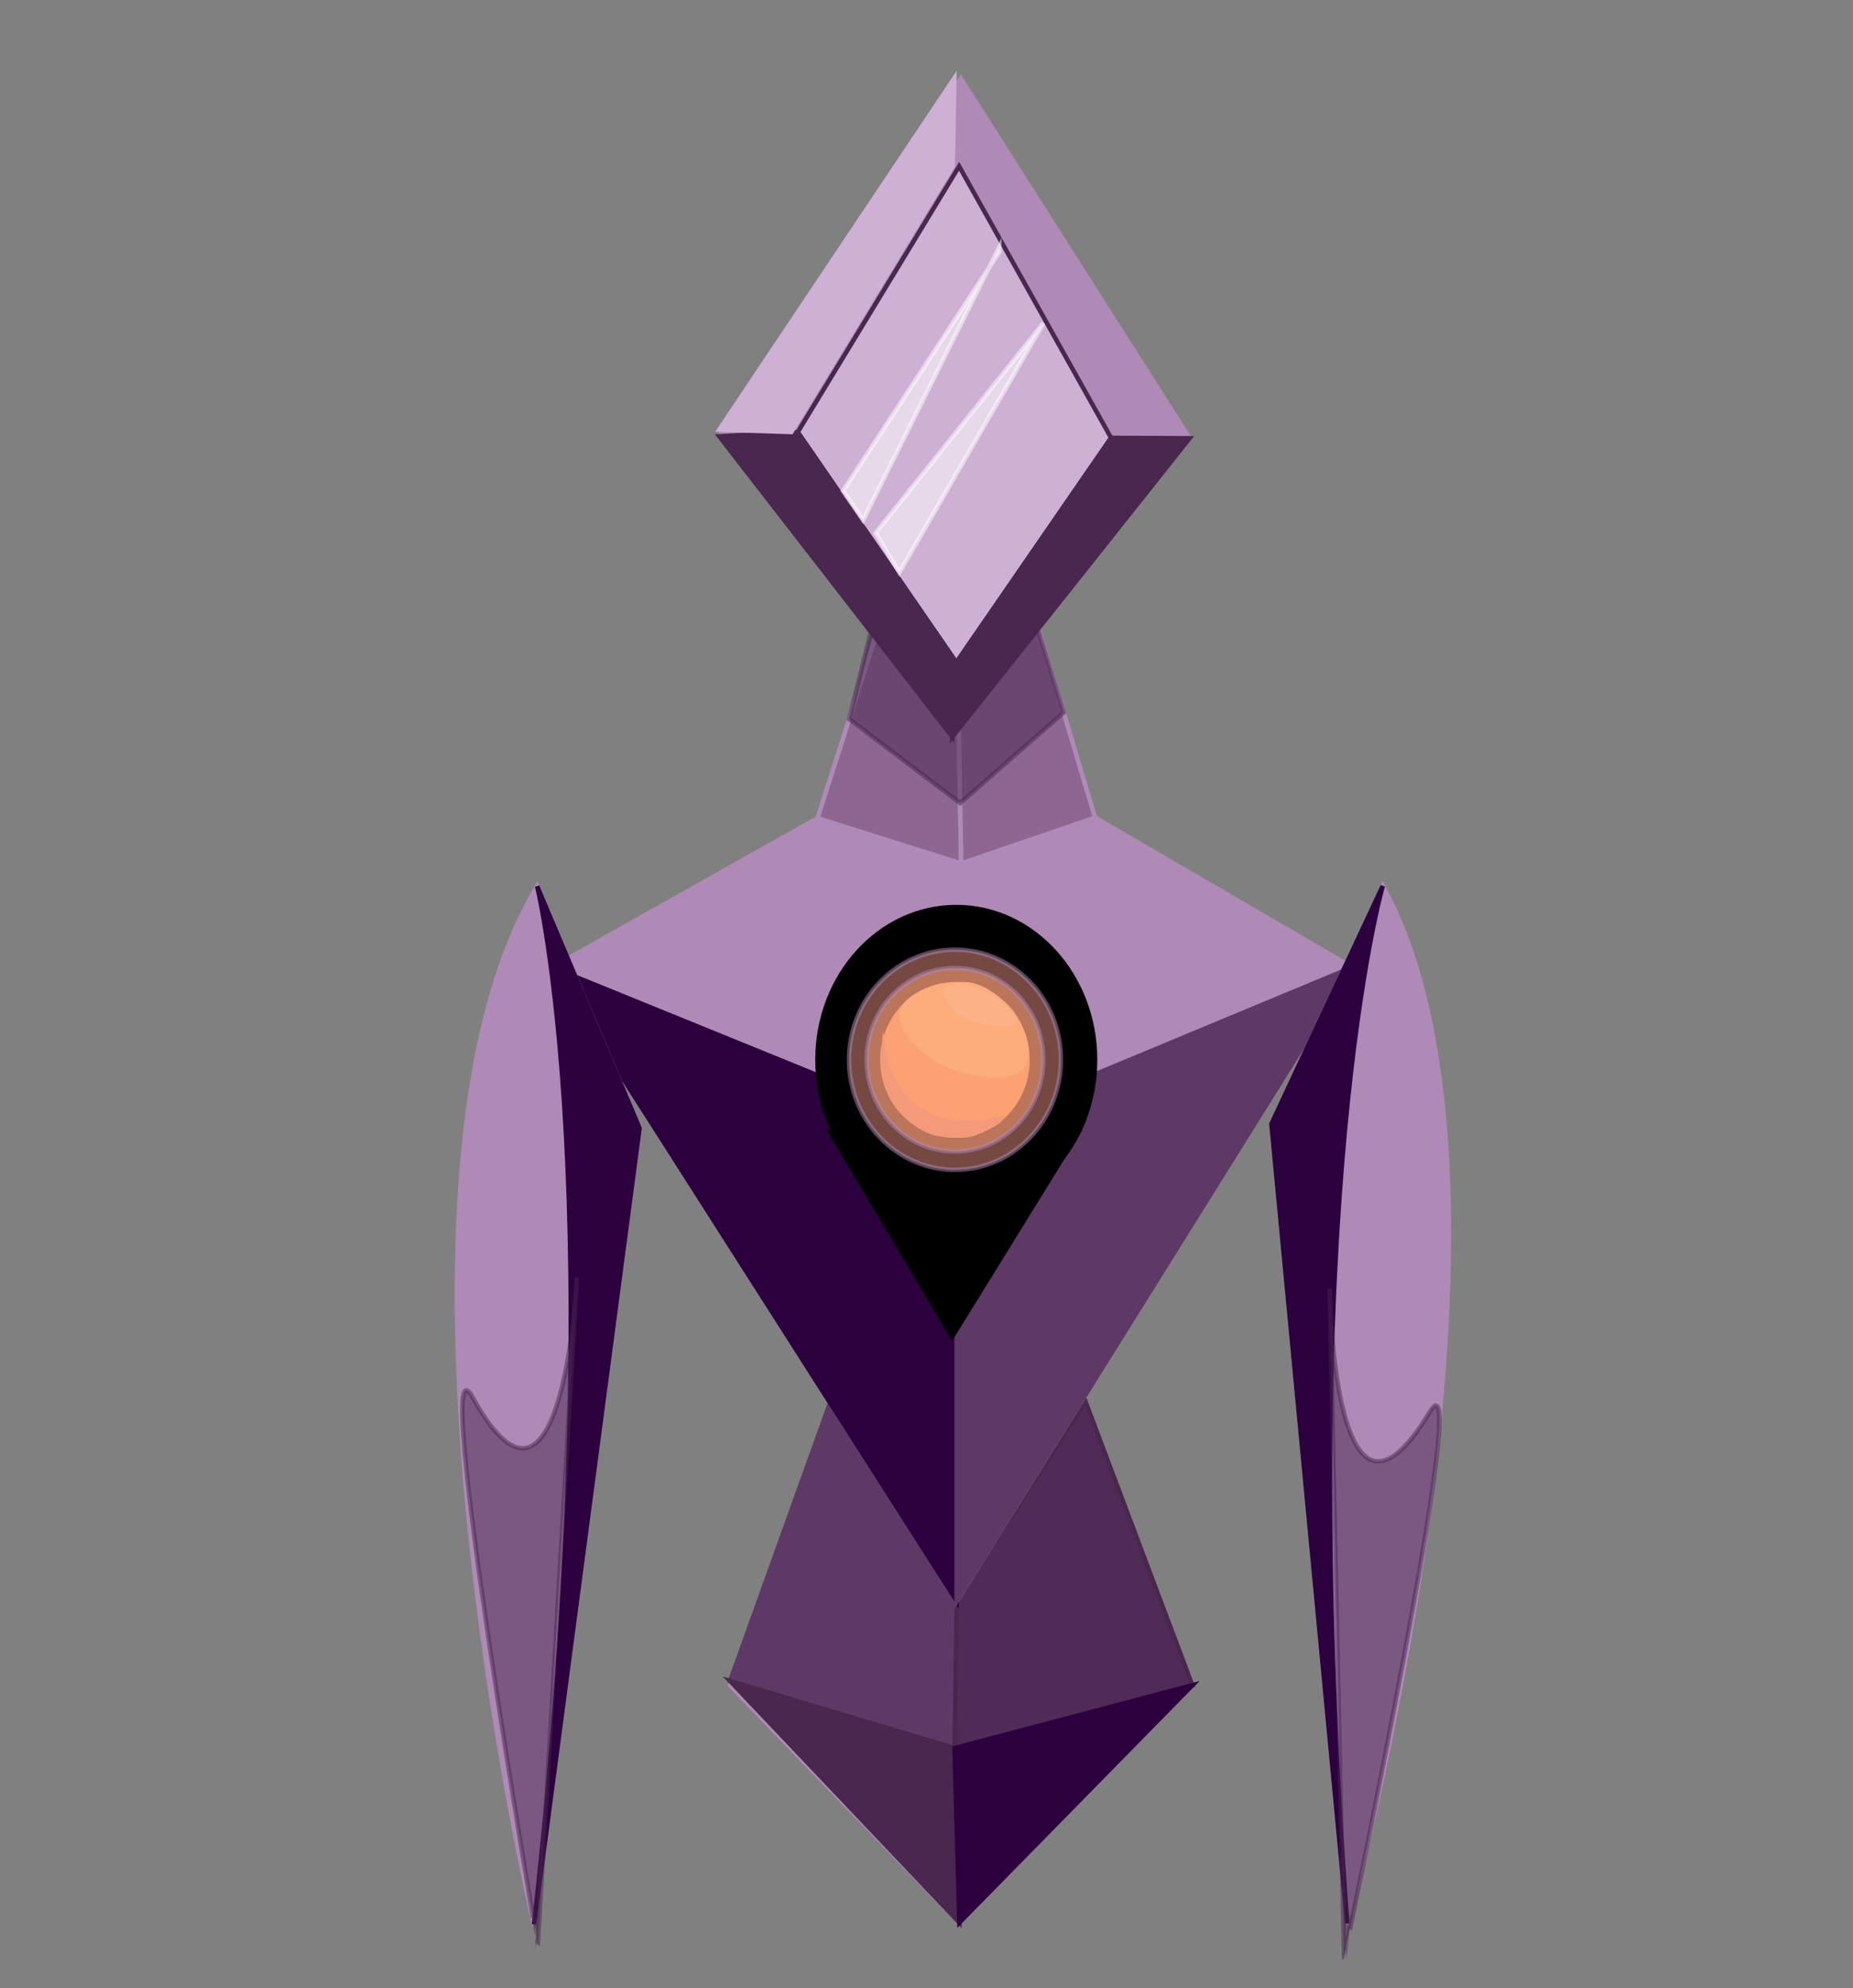 <?xml version="1.0" encoding="utf-8"?>
<!-- Generator: Adobe Illustrator 16.0.3, SVG Export Plug-In . SVG Version: 6.00 Build 0)  -->
<!DOCTYPE svg PUBLIC "-//W3C//DTD SVG 1.1//EN" "http://www.w3.org/Graphics/SVG/1.1/DTD/svg11.dtd">
<svg version="1.1" id="Layer_4" xmlns="http://www.w3.org/2000/svg" xmlns:xlink="http://www.w3.org/1999/xlink" x="0px" y="0px"
	 width="411px" height="441px" viewBox="0 0 411 441" enable-background="new 0 0 411 441" xml:space="preserve">
<rect x="0" y="0" width="411" height="441" fill="#808080" stroke="none"/>
<g>
	<polygon fill="#AF8AB6" stroke="#AF8AB6" stroke-miterlimit="10" points="264.464,373.777 212.218,235.079 161.942,373.777 
		212.788,426.413 	"/>
	<polygon fill="#5E3965" stroke="#5E3965" stroke-miterlimit="10" points="211.735,387.717 161.942,372.834 184.174,310.942 
		212.218,354.89 	"/>
	<polygon fill="#512B58" stroke="#49274F" stroke-miterlimit="10" points="264.464,373.777 211.735,387.717 212.218,354.89 
		240.795,310.942 	"/>
	<polygon fill="#49274F" stroke="#49274F" stroke-miterlimit="10" points="212.788,426.413 161.942,372.834 211.735,387.717 	"/>
	<polygon fill="#2C003E" stroke="#2C003E" stroke-miterlimit="10" points="264.464,373.777 211.735,387.717 212.788,426.413 	"/>
</g>
<path fill="#8D6692" stroke="#AF8AB6" stroke-miterlimit="10" d="M303.092,163.802"/>
<g>
	<polygon fill="#AF8AB6" stroke="#AF8AB6" stroke-miterlimit="10" points="299.921,214.552 212.185,355.137 122.478,214.552 
		212.755,163.802 	"/>
	<polygon fill="#2C003E" stroke="#2C003E" stroke-miterlimit="10" points="122.478,214.552 212.185,251.043 212.185,355.137 	"/>
	<polygon fill="#5E3965" stroke="#5E3965" stroke-miterlimit="10" points="299.921,214.552 212.185,251.043 212.185,355.137 	"/>
	<polygon stroke="#000000" stroke-miterlimit="10" points="184.176,251.043 211.2,296.436 239.231,251.043 	"/>
	<polygon fill="#8D6692" stroke="#AF8AB6" stroke-miterlimit="10" points="195.247,137.952 181.326,181.471 213.203,191.512 
		212.625,159.494 	"/>
	<polygon fill="#8D6692" stroke="#AF8AB6" stroke-miterlimit="10" points="242.882,181.342 213.203,191.512 212.625,159.494 
		229.92,137.952 	"/>
	<ellipse stroke="#000000" stroke-miterlimit="10" cx="212.104" cy="235.044" rx="30.778" ry="33.858"/>
	<polygon opacity="0.5" fill="#49274F" stroke="#49274F" stroke-miterlimit="10" points="212.961,178.117 188.355,159.494 
		193.71,137.952 212.625,159.494 229.766,137.952 235.919,158.034 	"/>
</g>
<path fill="#49274F" stroke="#49274F" stroke-miterlimit="10" d="M561.5,252.712"/>
<g>
	<path fill="#AF8AB6" stroke="#AF8AB6" stroke-miterlimit="10" d="M119.141,196.564l22.719,53.661l-23.407,176.58
		C118.453,426.805,79.547,262.7,119.141,196.564z"/>
	<path fill="#2C003E" stroke="#2C003E" stroke-miterlimit="10" d="M118.453,426.805c17.945-161.078,0.688-230.241,0.688-230.241
		l22.719,53.661L118.453,426.805z"/>
	<path opacity="0.5" fill="#49274F" stroke="#49274F" stroke-miterlimit="10" d="M104.775,309.826
		c20.177,36.53,23.194-26.483,23.194-26.483l-8.69,148.077C119.279,431.419,95.302,292.676,104.775,309.826z"/>
</g>
<g>
	<path fill="#AF8AB6" stroke="#AF8AB6" stroke-miterlimit="10" d="M306.696,196.495l-24.699,52.778l16.82,177.328
		C298.817,426.602,343.803,264.059,306.696,196.495z"/>
	<path fill="#2C003E" stroke="#2C003E" stroke-miterlimit="10" d="M298.817,426.602c-11.94-161.633,7.879-230.106,7.879-230.106
		l-24.699,52.778L298.817,426.602z"/>
	<path opacity="0.5" fill="#49274F" stroke="#49274F" stroke-miterlimit="10" d="M317.132,313.154
		c-21.522,35.753-22.193-27.327-22.193-27.327l3.175,148.295C298.113,434.122,327.235,296.37,317.132,313.154z"/>
</g>
<g>
	<polygon fill="#AF8AB6" stroke="#AF8AB6" stroke-miterlimit="10" points="263.856,97.209 212.223,161.968 159.526,96.771 
		213.094,17.395 	"/>
	<polygon fill="#CEB0D4" stroke="#49274F" stroke-miterlimit="10" points="246.444,97.118 212.12,146.934 176.937,95.843 
		212.735,36.884 	"/>
	<polygon fill="#49274F" stroke="#49274F" stroke-miterlimit="10" points="159.526,96.771 176.937,95.843 212.12,146.934 
		211.225,163.437 	"/>
	<polygon fill="#CEB0D4" stroke="#CEB0D4" stroke-miterlimit="10" points="211.669,17.367 211.311,36.856 175.512,95.815 
		159.554,95.283 	"/>
	<polygon fill="#49274F" stroke="#49274F" stroke-miterlimit="10" points="263.856,97.209 246.444,97.118 212.12,146.934 
		211.225,163.437 	"/>
	<polygon opacity="0.5" fill="#FFFFFF" stroke="#FFFFFF" stroke-miterlimit="10" points="221.653,55.897 186.975,108.89 
		191.432,115.362 221.655,54.783 	"/>
	<polygon opacity="0.5" fill="#FFFFFF" stroke="#FFFFFF" stroke-miterlimit="10" points="194.199,118.222 199.483,126.965 
		231.425,71.677 	"/>
</g>
<ellipse opacity="0.5" fill="#EA9085" stroke="#AF8AB6" stroke-miterlimit="10" cx="211.817" cy="235.044" rx="23.494" ry="24.413"/>
<g>
	<path fill="#F7A173" stroke="#F7A173" stroke-miterlimit="10" d="M227.896,235.08c0,9.271-7.199,16.787-16.08,16.787
		s-16.08-7.516-16.08-16.787c0-1.041,0.09-2.059,0.264-3.047c1.373-7.817,7.933-13.741,15.816-13.741
		C220.697,218.292,227.896,225.808,227.896,235.08z"/>
	<path fill="#EA9085" stroke="#EA9085" stroke-miterlimit="10" d="M222.002,248.07c-23.486,5.613-26.07-14.94-26.07-14.94
		c-0.76,7.97,3.379,12.501,3.379,12.501s4.537,5.508,9.075,5.852c4.538,0.344,5.61,0.93,9.536-0.869
		C221.847,248.814,222.002,248.07,222.002,248.07z"/>
	<path fill="#FAB687" stroke="#FAB687" stroke-miterlimit="10" d="M227.021,235.928c-1.6,3.727-8.359,2.712-13.158,1.61
		c-6.855-1.574-13.908-8.112-13.908-12.209c0-4.098,6.896-7.037,13.908-7.037C220.875,218.292,229.967,229.06,227.021,235.928z"/>
	<path opacity="0.2" fill="#FFFFFF" stroke="#FAB687" stroke-miterlimit="10" d="M225.375,226.244
		c0.373,2.562-6.553,1.166-9.34,0.442c-3.544-0.921-6.606-4.278-6.606-6.614c0-2.335,4.626-2.346,8.12-0.681
		C220.764,220.922,225.039,223.936,225.375,226.244z"/>
</g>
<ellipse opacity="0.5" fill="#FFA372" stroke="#AF8AB6" stroke-miterlimit="10" cx="211.818" cy="235.044" rx="19.578" ry="20.344"/>
</svg>
